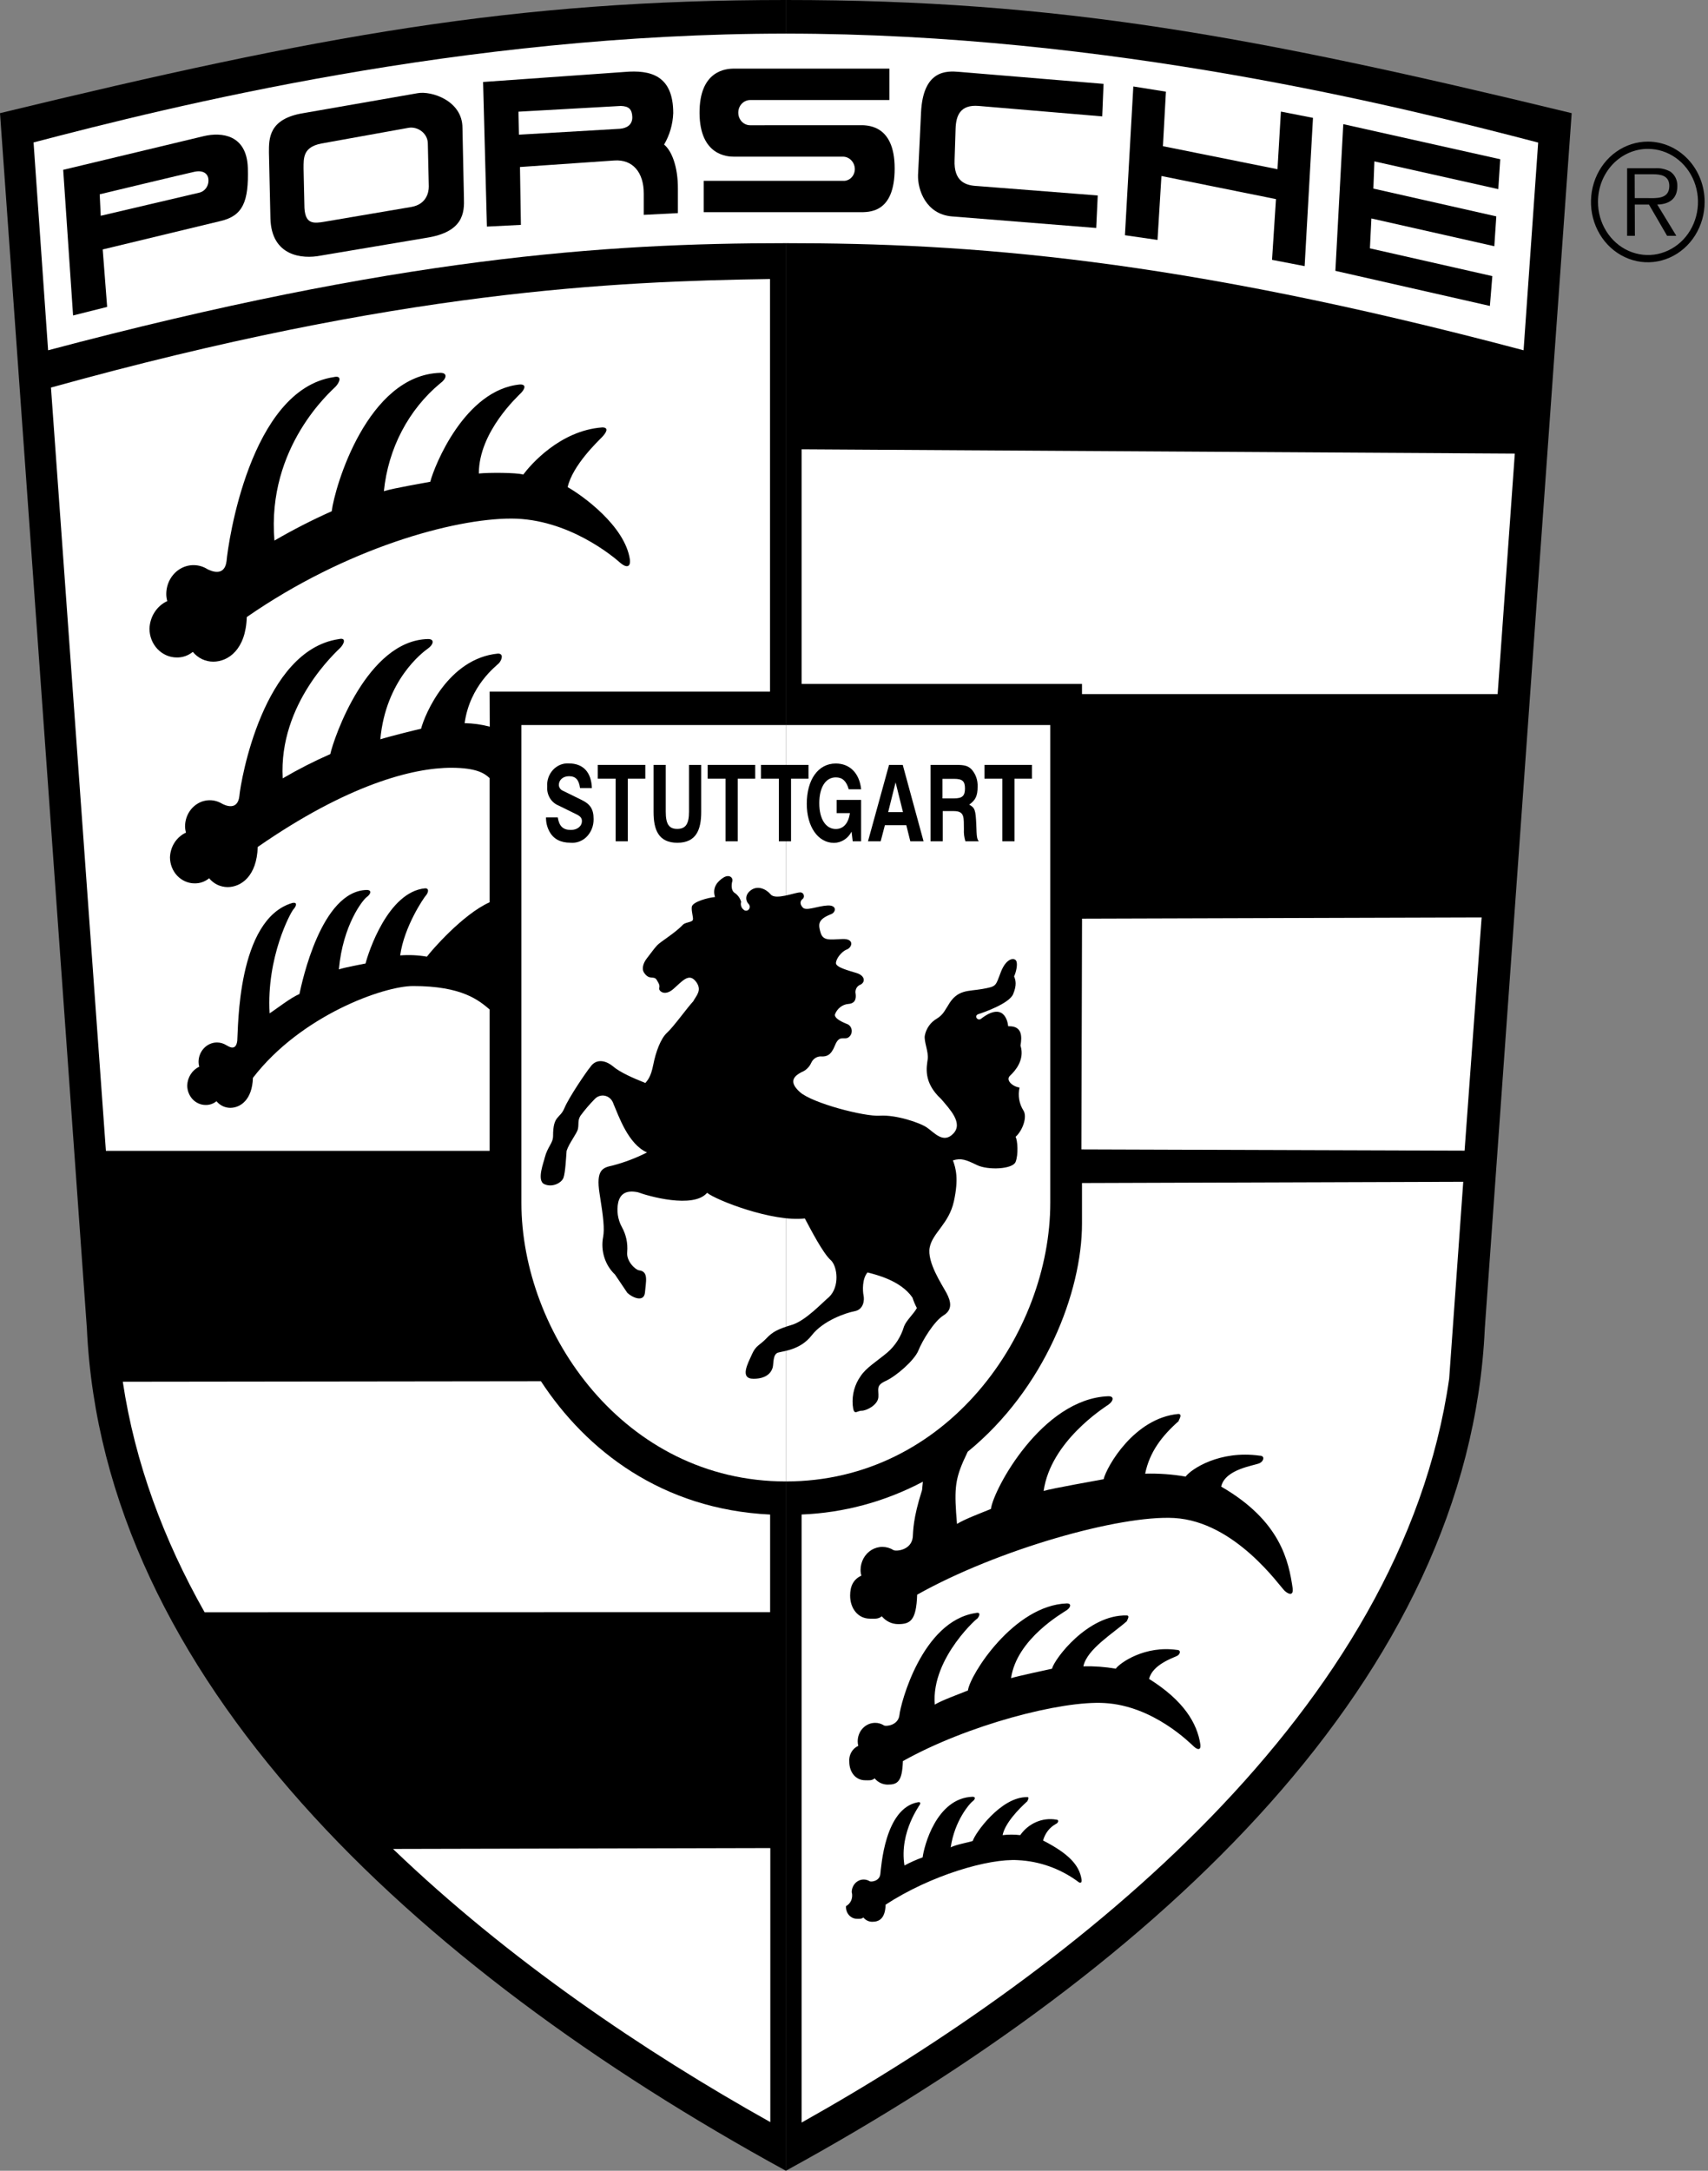 <svg width="37" height="47" viewBox="0 0 37 47" fill="none" xmlns="http://www.w3.org/2000/svg">
<rect x="0" y="0" width="37" height="47" fill="#808080" stroke="none"/>
<path d="M17.025 47C8.897 42.554 2.224 36.294 1.882 28.76L0 2.45C6.93 0.771 11.122 0 17.025 0" fill="black"/>
<path d="M17.024 15.698H11.295V26.041C11.295 28.854 13.519 32.075 17.024 32.075" fill="white"/>
<path d="M17.023 47C25.15 42.554 31.823 36.294 32.165 28.76L34.047 2.45C27.115 0.771 22.926 0 17.023 0" fill="black"/>
<path d="M17.024 0.728C24.038 0.728 30.369 2.316 33.321 3.087L33.005 7.584C25.45 5.579 20.959 5.265 17.024 5.265C13.089 5.265 8.597 5.579 1.042 7.584L0.727 3.084C3.678 2.312 10.006 0.728 17.024 0.728Z" fill="white"/>
<path d="M23.44 19.89L23.426 24.886L31.727 24.913L32.096 19.864L23.44 19.89Z" fill="white"/>
<path d="M32.443 15.028L32.815 9.821L17.365 9.728V14.808H23.439V15.028L32.443 15.028Z" fill="white"/>
<path d="M10.61 19.911C10.408 20.181 10.172 20.541 10.129 20.733C10.313 20.864 10.476 21.026 10.611 21.212L10.61 19.911Z" fill="black"/>
<path d="M8.514 40.032C11.007 42.426 13.952 44.417 16.687 45.946V40.013L8.514 40.032Z" fill="white"/>
<path d="M16.683 34.905V32.792C14.34 32.679 12.7 31.405 11.718 29.905L2.66 29.916C2.924 31.677 3.549 33.347 4.432 34.907L16.683 34.905Z" fill="white"/>
<path d="M17.023 15.698H22.752V26.041C22.752 28.854 20.528 32.075 17.023 32.075" fill="white"/>
<path d="M20.963 31.432C22.634 30.069 23.439 27.971 23.439 26.491V25.614L31.698 25.587L31.393 29.85C30.368 37.022 23.353 42.599 17.365 45.956V32.791C18.279 32.755 19.174 32.513 19.992 32.081L19.974 32.263C19.774 32.887 19.784 33.15 19.773 33.284C19.739 33.566 19.414 33.593 19.356 33.562C19.284 33.517 19.203 33.493 19.119 33.492C19.036 33.491 18.954 33.514 18.881 33.557C18.809 33.601 18.748 33.664 18.706 33.741C18.665 33.817 18.642 33.904 18.642 33.992C18.642 34.034 18.648 34.075 18.66 34.115C18.491 34.191 18.416 34.338 18.416 34.546C18.416 34.822 18.584 35.046 18.845 35.046C18.953 35.046 19.023 35.059 19.102 34.995C19.147 35.048 19.201 35.09 19.262 35.12C19.323 35.149 19.39 35.164 19.457 35.164C19.717 35.164 19.85 35.09 19.868 34.527C21.61 33.548 24.262 32.8 25.437 32.867C26.764 32.943 27.728 34.355 27.832 34.446C27.936 34.537 28.02 34.537 28.003 34.391C27.918 33.811 27.748 32.933 26.454 32.187C26.54 31.805 27.171 31.734 27.288 31.679C27.377 31.637 27.408 31.517 27.288 31.517C26.422 31.395 25.804 31.807 25.684 31.97C25.395 31.92 25.101 31.899 24.807 31.907C24.904 31.441 25.16 31.097 25.544 30.759C25.488 30.809 25.646 30.614 25.526 30.614C24.568 30.703 23.973 31.756 23.907 32.027C23.821 32.045 22.782 32.226 22.608 32.281C22.761 31.211 23.907 30.485 24.012 30.412C24.116 30.339 24.148 30.23 24.012 30.23C22.572 30.281 21.517 32.255 21.466 32.671C21.244 32.762 20.902 32.889 20.731 32.995C20.671 32.284 20.683 32.064 20.866 31.641L20.963 31.432Z" fill="white"/>
<path d="M19.559 38.13C19.545 38.58 19.439 38.639 19.231 38.639C19.177 38.639 19.124 38.627 19.075 38.604C19.026 38.581 18.983 38.547 18.947 38.504C18.884 38.556 18.828 38.545 18.742 38.545C18.533 38.545 18.398 38.366 18.398 38.145C18.391 38.073 18.407 38 18.442 37.938C18.477 37.876 18.53 37.828 18.593 37.8C18.584 37.768 18.58 37.735 18.58 37.702C18.58 37.596 18.619 37.494 18.69 37.419C18.761 37.344 18.857 37.302 18.957 37.302C19.025 37.301 19.092 37.321 19.15 37.358C19.196 37.383 19.456 37.358 19.484 37.136C19.505 36.897 19.972 35.098 21.136 34.924C21.259 34.895 21.218 34.996 21.163 35.054C21.256 34.955 20.164 35.878 20.25 36.907C20.387 36.82 20.79 36.673 20.968 36.601C21.009 36.266 21.961 34.757 23.11 34.716C23.22 34.716 23.193 34.803 23.11 34.861C23.028 34.92 22.027 35.478 21.902 36.334C22.039 36.291 22.721 36.145 22.789 36.13C22.844 35.913 23.567 34.956 24.407 34.976C24.503 34.976 24.377 35.131 24.421 35.092C24.115 35.364 23.546 35.705 23.469 36.078C23.704 36.072 23.939 36.089 24.17 36.129C24.266 35.998 24.804 35.623 25.496 35.723C25.592 35.723 25.567 35.821 25.496 35.854C25.402 35.898 24.962 36.047 24.893 36.351C25.642 36.82 25.936 37.31 26.004 37.775C26.017 37.892 25.949 37.892 25.867 37.819C25.785 37.746 24.991 36.934 23.929 36.873C22.99 36.816 20.954 37.349 19.559 38.13Z" fill="black"/>
<path d="M19.185 41.238C19.176 41.546 19.039 41.609 18.896 41.609C18.859 41.609 18.823 41.601 18.79 41.585C18.756 41.569 18.727 41.545 18.703 41.516C18.659 41.551 18.62 41.544 18.561 41.544C18.529 41.544 18.497 41.536 18.467 41.522C18.437 41.507 18.41 41.487 18.388 41.461C18.366 41.435 18.349 41.405 18.339 41.373C18.328 41.34 18.324 41.305 18.327 41.27C18.378 41.243 18.418 41.198 18.441 41.143C18.463 41.087 18.467 41.025 18.451 40.967C18.451 40.919 18.463 40.871 18.486 40.83C18.509 40.788 18.542 40.753 18.581 40.73C18.621 40.706 18.666 40.693 18.712 40.694C18.757 40.694 18.802 40.708 18.841 40.732C18.873 40.749 19.05 40.732 19.07 40.58C19.09 40.428 19.163 39.157 19.879 39.022C19.964 39.002 19.936 39.072 19.898 39.111C19.962 39.044 19.473 39.644 19.593 40.39C19.72 40.322 19.852 40.263 19.987 40.214C20.015 39.985 20.28 38.931 21.068 38.902C21.144 38.902 21.124 38.962 21.068 39.002C21.011 39.042 20.68 39.413 20.595 39.998C20.7 39.939 20.968 39.894 21.073 39.859C21.11 39.71 21.68 38.897 22.255 38.91C22.32 38.91 22.233 39.017 22.264 38.991C22.055 39.178 21.772 39.477 21.719 39.733C21.846 39.718 21.974 39.718 22.101 39.733C22.189 39.607 22.309 39.509 22.446 39.45C22.584 39.39 22.734 39.372 22.88 39.397C22.946 39.397 22.928 39.464 22.88 39.487C22.812 39.523 22.751 39.574 22.702 39.636C22.653 39.699 22.617 39.771 22.596 39.849C23.148 40.133 23.384 40.381 23.43 40.698C23.439 40.779 23.393 40.779 23.337 40.728C22.957 40.454 22.513 40.297 22.054 40.275C21.414 40.234 20.156 40.605 19.185 41.238Z" fill="black"/>
<path d="M12.274 24.918C12.328 24.747 12.499 24.543 12.52 24.441C12.542 24.339 12.51 24.26 12.574 24.158C12.669 24.029 12.773 23.908 12.884 23.795C12.914 23.763 12.95 23.741 12.991 23.729C13.031 23.717 13.073 23.716 13.114 23.727C13.155 23.737 13.192 23.759 13.223 23.789C13.253 23.819 13.276 23.857 13.289 23.899C13.406 24.171 13.61 24.773 14.016 24.952C13.776 25.074 13.525 25.169 13.267 25.236C13.064 25.281 12.904 25.317 12.989 25.848C13.075 26.38 13.096 26.608 13.066 26.779C13.037 26.927 13.046 27.08 13.091 27.223C13.136 27.367 13.216 27.495 13.322 27.595L13.59 27.992C13.697 28.094 13.953 28.208 13.972 27.981C13.99 27.754 14.057 27.527 13.843 27.504C13.767 27.493 13.565 27.312 13.587 27.107C13.603 26.917 13.562 26.727 13.469 26.563C13.382 26.402 13.354 26.211 13.393 26.03C13.435 25.86 13.553 25.758 13.82 25.814C14.034 25.895 15.018 26.177 15.318 25.826C15.521 25.988 16.729 26.461 17.435 26.381C17.563 26.62 17.831 27.142 18.002 27.289C18.141 27.425 18.194 27.856 17.959 28.083C17.82 28.196 17.456 28.593 17.157 28.684C16.857 28.775 16.74 28.831 16.601 28.979C16.462 29.126 16.376 29.126 16.291 29.319C16.205 29.512 16.013 29.852 16.323 29.852C16.633 29.852 16.718 29.69 16.74 29.603C16.761 29.515 16.74 29.319 16.857 29.285C16.975 29.251 17.339 29.228 17.585 28.911C17.831 28.593 18.323 28.425 18.515 28.389C18.707 28.353 18.729 28.151 18.707 28.049C18.686 27.947 18.675 27.686 18.793 27.55C18.964 27.595 19.509 27.72 19.766 28.094C19.792 28.173 19.824 28.249 19.862 28.321C19.786 28.457 19.638 28.582 19.584 28.718C19.518 28.941 19.392 29.138 19.221 29.285C18.975 29.489 18.762 29.614 18.643 29.796C18.515 29.974 18.455 30.196 18.472 30.419C18.494 30.669 18.558 30.544 18.665 30.544C18.772 30.544 19.018 30.419 19.028 30.249C19.039 30.079 18.964 30 19.189 29.898C19.413 29.796 19.808 29.455 19.895 29.24C19.981 29.024 20.236 28.605 20.439 28.48C20.642 28.355 20.599 28.174 20.503 27.994C20.407 27.814 20.076 27.325 20.14 27.007C20.204 26.689 20.557 26.497 20.664 26.009C20.771 25.521 20.706 25.294 20.643 25.124C20.824 25.067 20.931 25.113 21.166 25.226C21.401 25.34 21.936 25.317 22 25.158C22.065 24.999 22.043 24.682 22 24.614C22.153 24.478 22.257 24.183 22.172 24.047C22.125 23.974 22.094 23.892 22.079 23.807C22.065 23.721 22.067 23.632 22.086 23.547C21.933 23.525 21.776 23.385 21.883 23.287C21.99 23.188 22.204 22.947 22.107 22.638C22.139 22.446 22.15 22.207 21.84 22.22C21.829 22.095 21.733 21.686 21.252 22.058C21.175 22.114 21.091 21.989 21.198 21.956C21.305 21.922 21.861 21.729 21.947 21.525C22.032 21.322 22 21.219 21.968 21.14C22.011 21.049 22.054 20.867 22.011 20.799C21.968 20.731 21.797 20.743 21.68 21.049C21.562 21.355 21.594 21.355 21.284 21.412C20.974 21.469 20.739 21.412 20.535 21.774C20.471 21.865 20.439 21.968 20.289 22.058C20.225 22.095 20.169 22.147 20.124 22.21C20.08 22.272 20.049 22.344 20.034 22.421C20.011 22.545 20.118 22.772 20.097 22.931C20.076 23.09 19.991 23.43 20.386 23.793C20.578 24.02 20.867 24.315 20.653 24.542C20.439 24.768 20.247 24.53 20.086 24.417C19.926 24.303 19.399 24.133 19.06 24.156C18.722 24.179 17.595 23.884 17.328 23.645C17.061 23.407 17.224 23.287 17.36 23.215C17.407 23.197 17.45 23.17 17.486 23.135C17.523 23.1 17.553 23.058 17.574 23.01C17.595 22.964 17.629 22.926 17.671 22.902C17.713 22.878 17.761 22.868 17.809 22.874C17.905 22.874 18.002 22.852 18.087 22.636C18.173 22.421 18.258 22.501 18.355 22.474C18.384 22.462 18.409 22.44 18.426 22.412C18.444 22.384 18.452 22.351 18.451 22.317C18.45 22.284 18.439 22.251 18.42 22.225C18.401 22.198 18.374 22.178 18.344 22.169C18.173 22.1 18.076 22.032 18.087 21.964C18.11 21.902 18.15 21.847 18.201 21.807C18.252 21.767 18.313 21.742 18.376 21.737C18.536 21.725 18.546 21.613 18.536 21.522C18.526 21.48 18.531 21.435 18.551 21.397C18.571 21.359 18.604 21.331 18.643 21.318C18.75 21.261 18.739 21.125 18.558 21.068C18.377 21.012 18.109 20.944 18.109 20.853C18.109 20.762 18.226 20.603 18.344 20.558C18.462 20.513 18.515 20.32 18.248 20.331C17.98 20.342 17.831 20.376 17.777 20.195C17.724 20.014 17.713 19.911 17.991 19.798C18.109 19.764 18.144 19.594 17.927 19.605C17.71 19.616 17.468 19.73 17.392 19.651C17.316 19.571 17.339 19.503 17.381 19.469C17.396 19.459 17.407 19.444 17.412 19.426C17.417 19.409 17.416 19.39 17.41 19.373C17.404 19.356 17.392 19.341 17.378 19.332C17.363 19.323 17.345 19.319 17.328 19.322C17.221 19.322 16.804 19.492 16.697 19.367C16.59 19.242 16.419 19.174 16.28 19.265C16.141 19.356 16.141 19.492 16.216 19.571C16.224 19.579 16.23 19.588 16.234 19.598C16.239 19.608 16.241 19.619 16.242 19.63C16.242 19.641 16.241 19.652 16.237 19.662C16.234 19.672 16.228 19.682 16.221 19.69C16.214 19.698 16.206 19.705 16.196 19.71C16.187 19.715 16.177 19.717 16.166 19.718C16.156 19.718 16.145 19.717 16.135 19.713C16.126 19.709 16.117 19.703 16.109 19.696C16.084 19.677 16.066 19.651 16.056 19.62C16.046 19.59 16.046 19.556 16.055 19.526C16.032 19.446 15.983 19.378 15.916 19.333C15.84 19.288 15.84 19.163 15.863 19.083C15.886 19.004 15.799 18.921 15.67 19.002C15.542 19.083 15.424 19.218 15.489 19.422C15.35 19.433 14.997 19.524 14.986 19.637C14.975 19.751 15.029 19.876 15.007 19.921C14.986 19.966 14.868 19.966 14.804 20.012C14.622 20.205 14.312 20.386 14.237 20.466C14.163 20.545 14.109 20.628 14.013 20.749C13.917 20.871 13.907 20.992 13.949 21.055C14.066 21.237 14.163 21.112 14.227 21.217C14.291 21.323 14.291 21.342 14.28 21.399C14.27 21.456 14.398 21.579 14.59 21.41C14.783 21.241 14.922 21.059 15.072 21.248C15.221 21.438 15.082 21.555 15.018 21.679C14.89 21.814 14.59 22.234 14.451 22.359C14.312 22.484 14.205 22.779 14.152 23.051C14.098 23.322 14.034 23.38 13.981 23.448C13.724 23.346 13.435 23.221 13.275 23.085C13.168 22.994 12.933 22.881 12.783 23.108C12.707 23.198 12.325 23.756 12.227 23.992C12.129 24.229 11.981 24.14 11.981 24.593C11.981 24.756 11.863 24.82 11.799 25.07C11.789 25.138 11.617 25.556 11.789 25.637C11.96 25.718 12.163 25.614 12.206 25.501C12.248 25.387 12.264 25.042 12.274 24.918Z" fill="black"/>
<path d="M10.607 14.974H16.681V6.041C13.29 6.093 8.68 6.289 1.104 8.391L2.294 24.917H10.607V21.856C10.374 21.661 10.015 21.348 8.947 21.349C8.315 21.349 6.522 21.982 5.479 23.337C5.464 23.812 5.208 23.986 4.988 23.986C4.932 23.986 4.876 23.973 4.825 23.949C4.773 23.924 4.727 23.888 4.69 23.843C4.622 23.898 4.539 23.926 4.454 23.924C4.348 23.924 4.247 23.879 4.172 23.8C4.098 23.721 4.056 23.613 4.056 23.501C4.059 23.414 4.085 23.33 4.131 23.259C4.177 23.187 4.241 23.131 4.316 23.096C4.306 23.063 4.301 23.028 4.301 22.993C4.301 22.881 4.343 22.774 4.418 22.695C4.493 22.616 4.594 22.571 4.7 22.571C4.771 22.571 4.842 22.591 4.903 22.63C4.952 22.656 5.111 22.77 5.14 22.533C5.162 22.281 5.132 19.911 6.327 19.552C6.457 19.521 6.414 19.628 6.356 19.689C6.298 19.751 5.77 20.718 5.84 21.94C5.985 21.848 6.298 21.599 6.486 21.523C6.543 21.262 6.957 19.289 7.945 19.269C8.061 19.269 8.032 19.36 7.945 19.422C7.859 19.484 7.428 20.023 7.341 20.988C7.485 20.942 7.846 20.876 7.919 20.861C7.976 20.632 8.402 19.309 9.21 19.233C9.312 19.233 9.268 19.343 9.225 19.39C9.181 19.436 8.753 20.066 8.669 20.686C8.862 20.671 9.057 20.68 9.248 20.713C9.335 20.594 10.021 19.797 10.607 19.535V16.848C10.494 16.74 10.318 16.625 9.779 16.623C8.939 16.623 7.527 16.99 5.583 18.338C5.564 18.971 5.222 19.207 4.929 19.207C4.854 19.206 4.779 19.189 4.71 19.157C4.642 19.124 4.58 19.076 4.53 19.016C4.44 19.09 4.33 19.128 4.216 19.126C4.075 19.126 3.94 19.066 3.839 18.961C3.739 18.855 3.683 18.712 3.682 18.563C3.686 18.448 3.721 18.336 3.782 18.241C3.844 18.147 3.929 18.072 4.029 18.027C4.016 17.982 4.009 17.936 4.009 17.889C4.01 17.789 4.035 17.692 4.083 17.606C4.13 17.521 4.198 17.45 4.279 17.401C4.36 17.351 4.452 17.326 4.546 17.326C4.639 17.326 4.731 17.353 4.812 17.402C4.877 17.437 5.146 17.56 5.185 17.24C5.214 16.904 5.701 14.081 7.337 13.838C7.511 13.797 7.453 13.94 7.375 14.022C7.298 14.104 6.033 15.223 6.124 16.853C6.458 16.657 6.802 16.482 7.155 16.327C7.231 15.98 7.954 13.864 9.272 13.836C9.425 13.836 9.387 13.959 9.272 14.04C9.157 14.122 8.356 14.721 8.239 16.007C8.431 15.946 9.026 15.798 9.122 15.778C9.199 15.472 9.711 14.254 10.788 14.151C10.923 14.151 10.865 14.299 10.807 14.36C10.75 14.422 10.179 14.839 10.065 15.657C10.249 15.661 10.431 15.686 10.61 15.733L10.607 14.974Z" fill="white"/>
<path d="M5.346 13.36C5.325 14.063 4.945 14.326 4.619 14.326C4.536 14.326 4.453 14.307 4.376 14.271C4.3 14.234 4.232 14.181 4.177 14.114C4.077 14.195 3.954 14.238 3.828 14.235C3.672 14.235 3.522 14.169 3.411 14.052C3.3 13.935 3.238 13.776 3.238 13.61C3.243 13.482 3.282 13.358 3.35 13.253C3.418 13.148 3.513 13.065 3.624 13.014C3.609 12.965 3.602 12.913 3.602 12.861C3.602 12.751 3.63 12.642 3.682 12.547C3.735 12.451 3.81 12.372 3.9 12.318C3.991 12.263 4.093 12.235 4.197 12.236C4.302 12.237 4.404 12.267 4.493 12.323C4.57 12.362 4.865 12.498 4.908 12.147C4.94 11.772 5.411 8.438 7.229 8.165C7.421 8.12 7.357 8.279 7.271 8.37C7.186 8.46 5.774 9.666 5.945 11.704C6.348 11.47 6.762 11.258 7.186 11.069C7.25 10.547 7.956 8.12 9.538 8.072C9.71 8.072 9.667 8.208 9.538 8.298C9.197 8.581 8.913 8.933 8.703 9.335C8.493 9.736 8.362 10.178 8.316 10.635C8.53 10.567 9.215 10.453 9.321 10.431C9.407 10.09 10.07 8.434 11.268 8.324C11.421 8.324 11.353 8.438 11.289 8.506C11.225 8.574 10.373 9.345 10.373 10.252C10.586 10.23 11.185 10.23 11.335 10.275C11.488 10.071 12.126 9.322 13.046 9.254C13.199 9.254 13.132 9.368 13.046 9.459C12.96 9.549 12.404 10.071 12.297 10.547C12.618 10.729 13.538 11.387 13.645 12.113C13.666 12.294 13.559 12.294 13.431 12.181C13.303 12.067 12.319 11.228 11.075 11.228C9.832 11.228 7.507 11.863 5.346 13.36Z" fill="black"/>
<path d="M14.685 4.09V4.614L13.946 4.652V4.191C13.946 3.733 13.707 3.446 13.306 3.475L11.264 3.616L11.284 4.869L10.548 4.906L10.465 1.775L13.53 1.558C14.092 1.51 14.584 1.631 14.584 2.449C14.575 2.69 14.507 2.925 14.386 3.13C14.544 3.257 14.688 3.597 14.685 4.09Z" fill="black"/>
<path d="M1.583 6.83L1.369 3.677L4.417 2.947C4.799 2.857 5.347 2.913 5.369 3.639C5.39 4.365 5.262 4.672 4.78 4.785L2.225 5.401L2.321 6.645L1.583 6.83Z" fill="black"/>
<path d="M2.16 4.207L2.182 4.672L4.31 4.173C4.374 4.16 4.432 4.121 4.47 4.064C4.508 4.007 4.523 3.936 4.513 3.867C4.504 3.786 4.427 3.674 4.213 3.719C3.999 3.765 2.16 4.207 2.16 4.207Z" fill="white"/>
<path d="M5.826 3.3C5.826 3.005 5.815 2.571 6.575 2.449L9.045 2.018C9.344 1.962 10.018 2.18 10.018 2.767L10.05 4.287C10.061 4.604 10.04 5.024 9.237 5.149L6.949 5.534C6.543 5.615 5.88 5.546 5.858 4.729L5.826 3.3Z" fill="black"/>
<path d="M6.576 3.652C6.576 3.414 6.565 3.187 6.958 3.108L8.851 2.767C9.054 2.733 9.268 2.892 9.268 3.108L9.289 4.038C9.289 4.185 9.225 4.423 8.915 4.48L7.044 4.798C6.787 4.843 6.616 4.854 6.595 4.503L6.576 3.652Z" fill="white"/>
<path d="M16.25 2.712C16.182 2.712 16.117 2.683 16.068 2.632C16.02 2.581 15.993 2.511 15.993 2.439C15.993 2.367 16.02 2.297 16.068 2.246C16.117 2.195 16.182 2.166 16.25 2.166H19.266V1.486H15.898C15.726 1.486 15.149 1.526 15.154 2.45C15.16 3.375 15.769 3.392 15.898 3.392H18.261C18.329 3.392 18.394 3.421 18.442 3.472C18.491 3.523 18.518 3.592 18.518 3.665C18.517 3.699 18.51 3.734 18.497 3.765C18.483 3.797 18.464 3.825 18.44 3.849C18.416 3.872 18.388 3.89 18.357 3.901C18.326 3.913 18.294 3.918 18.261 3.915H15.245V4.594H18.606C18.819 4.594 19.381 4.628 19.381 3.647C19.381 2.666 18.75 2.711 18.606 2.711L16.25 2.712Z" fill="black"/>
<path d="M24.551 1.872L24.369 5.093L25.075 5.195L25.16 3.811L27.641 4.311L27.556 5.626L28.262 5.762L28.443 2.552L27.748 2.416L27.674 3.664L25.192 3.165L25.257 1.985L24.551 1.872Z" fill="black"/>
<path d="M28.928 5.864L29.099 2.688L32.499 3.448L32.457 4.095L29.773 3.494L29.751 4.083L32.414 4.685L32.371 5.331L29.708 4.73L29.676 5.377L32.328 5.978L32.275 6.624L28.928 5.864Z" fill="black"/>
<path d="M23.877 2.52L23.906 1.816L20.775 1.556C20.507 1.533 19.995 1.51 19.952 2.44C19.909 3.37 19.887 3.79 19.887 3.79C19.877 4.108 20.058 4.641 20.625 4.686L23.747 4.936L23.78 4.232L21.171 4.028C20.925 4.017 20.658 3.938 20.679 3.461L20.701 2.781C20.711 2.508 20.797 2.259 21.203 2.294L23.877 2.52Z" fill="black"/>
<path d="M13.432 2.788L11.242 2.916L11.232 2.418L13.448 2.294C13.62 2.299 13.691 2.364 13.697 2.53C13.704 2.696 13.584 2.775 13.432 2.788Z" fill="white"/>
<path d="M12.082 17.697C12.114 17.89 12.197 17.969 12.367 17.969C12.507 17.969 12.606 17.888 12.606 17.776C12.606 17.715 12.574 17.674 12.493 17.634L12.101 17.441C12.023 17.41 11.957 17.354 11.912 17.279C11.868 17.205 11.847 17.118 11.854 17.03C11.849 16.963 11.858 16.897 11.88 16.834C11.902 16.772 11.937 16.715 11.981 16.667C12.025 16.62 12.079 16.583 12.137 16.559C12.196 16.535 12.259 16.525 12.322 16.529C12.632 16.529 12.809 16.717 12.822 17.062H12.565C12.54 16.88 12.469 16.806 12.326 16.806C12.197 16.806 12.106 16.887 12.106 16.996C12.107 17.024 12.117 17.05 12.133 17.073C12.149 17.095 12.17 17.112 12.195 17.121L12.598 17.319C12.779 17.407 12.859 17.511 12.859 17.733C12.86 17.808 12.847 17.881 12.819 17.949C12.791 18.017 12.75 18.078 12.698 18.128C12.652 18.171 12.598 18.203 12.539 18.224C12.481 18.244 12.419 18.252 12.358 18.246C12.144 18.246 11.993 18.167 11.905 18.008C11.852 17.914 11.826 17.806 11.828 17.697H12.082Z" fill="black"/>
<path d="M13.979 16.561V16.86H13.6V18.215H13.337V16.86H12.949V16.561H13.979Z" fill="black"/>
<path d="M15.19 16.562V17.581C15.19 17.958 15.085 18.247 14.674 18.247C14.263 18.247 14.158 17.963 14.158 17.581V16.561H14.422V17.575C14.422 17.842 14.492 17.947 14.67 17.947C14.848 17.947 14.926 17.847 14.926 17.575V16.562H15.19Z" fill="black"/>
<path d="M16.36 16.561V16.86H15.981V18.215H15.717V16.86H15.33V16.561H16.36Z" fill="black"/>
<path d="M18.124 17.319H18.654V18.215H18.472L18.447 18.006C18.41 18.079 18.355 18.14 18.288 18.183C18.22 18.226 18.143 18.249 18.065 18.249C17.721 18.249 17.477 17.899 17.477 17.404C17.477 16.879 17.725 16.531 18.104 16.531C18.409 16.531 18.617 16.738 18.655 17.089H18.386C18.334 16.91 18.249 16.831 18.106 16.831C17.885 16.831 17.748 17.046 17.748 17.391C17.748 17.735 17.89 17.949 18.106 17.949C18.27 17.949 18.379 17.827 18.412 17.605H18.124V17.319Z" fill="black"/>
<path d="M19.259 16.561H19.556L20.007 18.215H19.72L19.633 17.867H19.169L19.078 18.215H18.803L19.259 16.561Z" fill="black"/>
<path d="M20.718 16.561C20.9 16.561 20.968 16.582 21.045 16.656C21.09 16.706 21.126 16.766 21.149 16.832C21.172 16.897 21.181 16.967 21.178 17.037C21.178 17.228 21.133 17.325 20.996 17.421C21.12 17.491 21.135 17.536 21.149 17.856C21.157 18.124 21.163 18.165 21.204 18.215H20.913C20.887 18.131 20.876 18.042 20.881 17.954C20.875 17.711 20.907 17.561 20.663 17.561H20.422V18.215H20.158V16.561H20.718Z" fill="black"/>
<path d="M22.355 16.561V16.86H21.977V18.215H21.714V16.86H21.326V16.561H22.355Z" fill="black"/>
<path d="M17.514 16.561V16.86H17.136V18.215H16.872V16.86H16.484V16.561H17.514Z" fill="black"/>
<path d="M19.561 17.583L19.401 16.939L19.24 17.583H19.561Z" fill="white"/>
<path d="M20.416 17.286H20.666C20.846 17.286 20.904 17.233 20.904 17.072C20.904 16.912 20.848 16.863 20.666 16.863H20.416V17.286Z" fill="white"/>
<path d="M35.699 3.224C35.914 3.223 36.123 3.291 36.301 3.417C36.48 3.543 36.619 3.723 36.701 3.933C36.783 4.143 36.804 4.374 36.762 4.597C36.72 4.82 36.617 5.025 36.465 5.186C36.313 5.346 36.12 5.455 35.91 5.5C35.699 5.544 35.481 5.52 35.283 5.433C35.086 5.346 34.917 5.198 34.798 5.008C34.679 4.819 34.616 4.597 34.617 4.369C34.617 4.219 34.645 4.069 34.699 3.93C34.754 3.791 34.834 3.665 34.934 3.558C35.035 3.452 35.154 3.368 35.285 3.31C35.416 3.253 35.557 3.223 35.699 3.224V3.066C35.455 3.066 35.217 3.142 35.014 3.285C34.811 3.428 34.653 3.632 34.559 3.871C34.466 4.11 34.441 4.373 34.488 4.626C34.536 4.88 34.653 5.113 34.825 5.296C34.998 5.479 35.218 5.603 35.457 5.654C35.696 5.704 35.944 5.678 36.169 5.578C36.394 5.479 36.586 5.311 36.721 5.096C36.856 4.881 36.928 4.628 36.927 4.369C36.927 4.024 36.797 3.693 36.567 3.449C36.337 3.205 36.025 3.067 35.699 3.066V3.224Z" fill="black"/>
<path d="M35.411 3.773H35.804C35.975 3.773 36.162 3.8 36.162 4.026C36.162 4.324 35.862 4.289 35.669 4.289H35.411V4.429H35.721L36.114 5.106H36.314L35.901 4.429C36.146 4.423 36.336 4.316 36.336 4.03C36.338 3.968 36.325 3.906 36.299 3.851C36.272 3.796 36.232 3.749 36.183 3.715C36.08 3.659 35.964 3.634 35.848 3.643H35.248V5.106H35.416L35.411 3.773Z" fill="black"/>
</svg>
